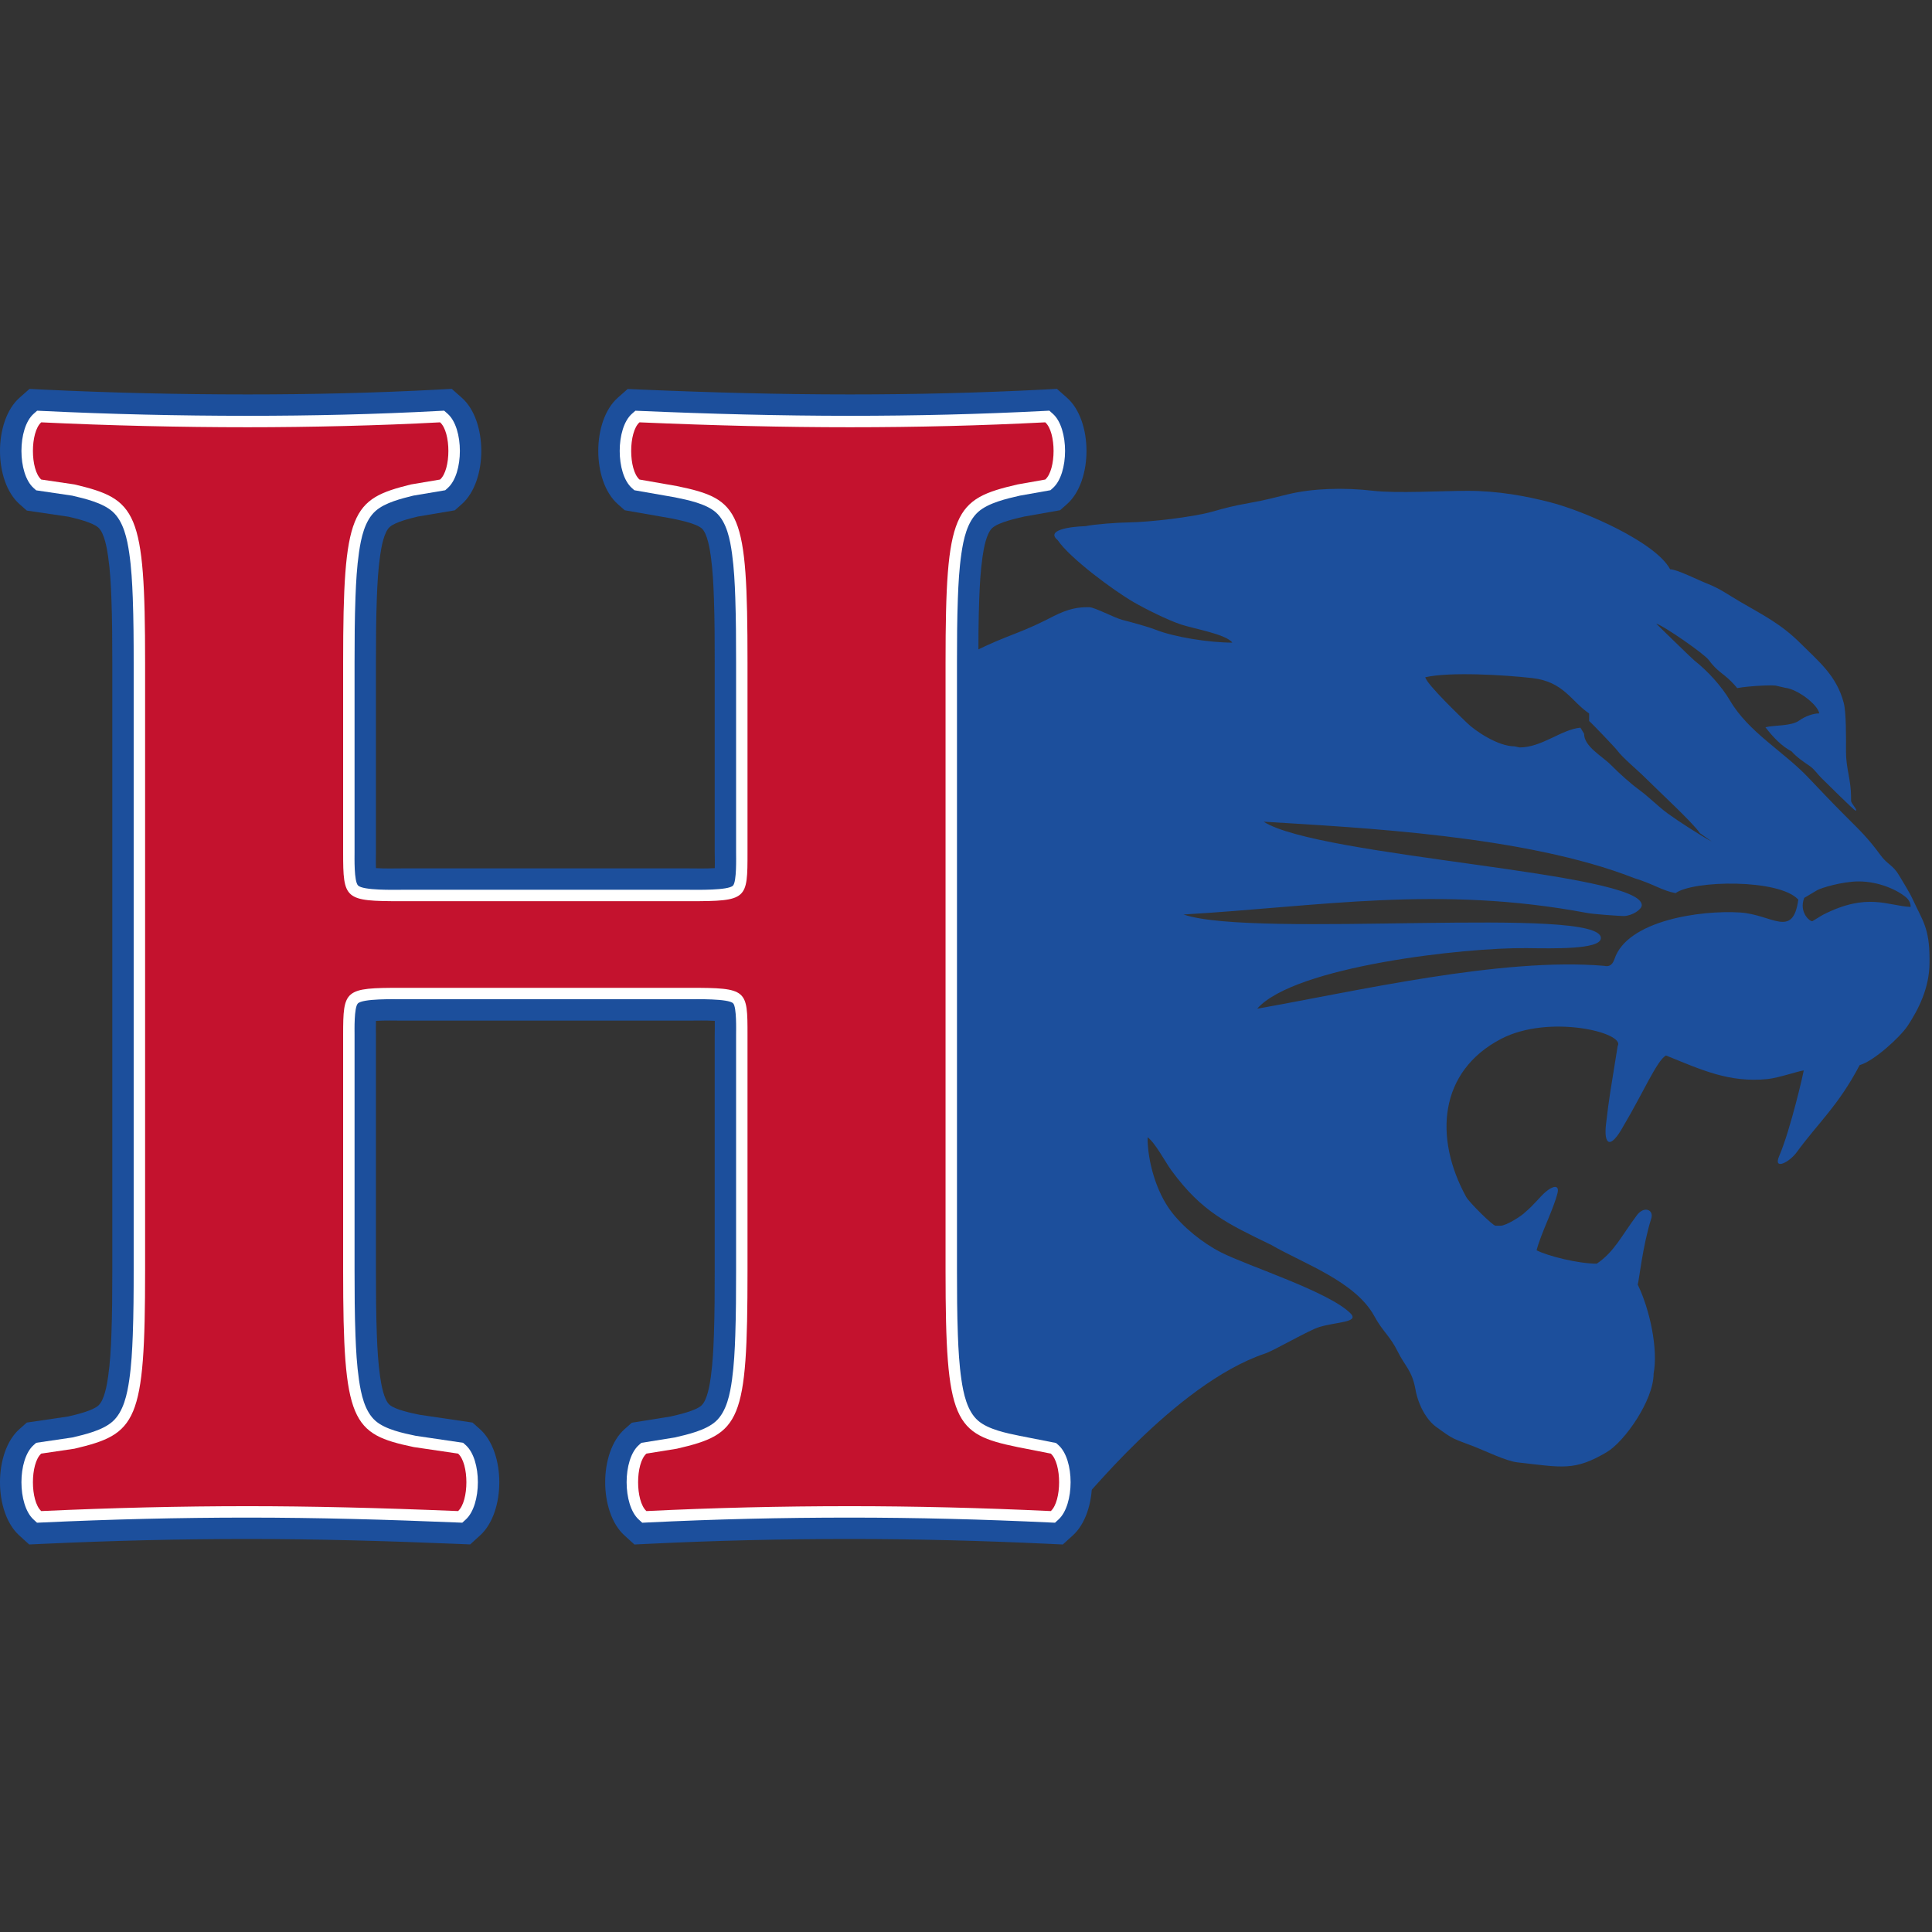 <?xml version="1.0" encoding="UTF-8"?>
<svg width="200px" height="200px" viewBox="0 0 200 200" version="1.1" xmlns="http://www.w3.org/2000/svg" xmlns:xlink="http://www.w3.org/1999/xlink">
    <rect x="0" y="0" width="200" height="200" fill="#333333" stroke="none"/>
    <!-- Generator: Sketch 51.3 (57544) - http://www.bohemiancoding.com/sketch -->
    <title>hanover</title>
    <desc>Created with Sketch.</desc>
    <defs></defs>
    <g id="hanover" stroke="none" stroke-width="1" fill="none" fill-rule="evenodd">
        <g id="hanover_BGL">
            <g id="hanover" transform="translate(0, 39)">
                <g id="g10" transform="translate(100, 60.887) scale(-1, 1) rotate(-180) translate(-100, -60.887) translate(0, 0.887)">
                    <g id="g12" transform="translate(0, 0)">
                        <path d="M109.494,103.969 C110.738,102.112 115.277,98.756 117.354,97.554 C118.553,96.861 120.851,95.709 122.247,95.243 C123.591,94.795 126.928,94.239 127.57,93.363 C125.061,93.363 121.53,93.959 119.709,94.67 C118.777,95.034 117.183,95.458 116.175,95.72 C115.377,95.926 113.302,97.029 112.768,97.029 L112.506,97.029 C110.662,97.029 109.423,96.269 108.14,95.632 C106.64,94.887 105.684,94.528 104.105,93.905 C102.765,93.375 101.458,92.764 100.167,92.125 C98.875,91.487 101.134,90.819 99.847,90.176 L100.625,20.646 C100.702,13.777 100.937,13.821 107.396,12.166 C110.392,11.262 111.539,11.314 111.631,7.611 L112.441,5.115 C111.698,3.818 121.474,16.584 130.975,19.776 C131.932,20.098 135.499,22.198 136.608,22.525 C138.399,23.051 140.634,22.993 139.865,23.867 C137.695,26.143 129.204,28.812 126.389,30.247 C124.486,31.219 122.461,32.85 121.203,34.525 C119.699,36.529 118.794,39.65 118.794,42.165 C119.6,41.575 120.615,39.613 121.257,38.736 C124.427,34.407 127.07,33.213 131.605,31.009 C134.951,29.073 140.324,27.234 142.285,23.616 C143.132,22.053 143.9,21.578 144.683,19.99 C145.449,18.436 146.176,18.029 146.529,16.047 C146.811,14.464 147.653,12.912 148.677,12.171 C150.578,10.796 150.265,11.043 152.65,10.12 C153.752,9.692 155.914,8.637 157.063,8.507 C161.754,7.977 162.988,7.585 166.337,9.566 C168.16,10.643 171.181,14.917 171.181,17.689 C171.66,20.212 170.81,24.279 169.536,26.91 C169.656,27.193 170.041,30.934 170.942,33.761 C171.223,34.639 170.203,35.095 169.452,34.089 C167.831,31.92 167.102,30.283 165.293,29.072 C163.38,29.072 160.232,29.859 159.065,30.459 C159.554,32.301 160.823,34.696 161.245,36.428 C161.419,37.245 160.772,37.158 160.003,36.502 C159.405,35.992 158.764,35.126 157.905,34.417 C157.565,34.038 155.927,33 155.338,33 L154.814,33 C154.525,33 152.073,35.442 151.776,35.985 C148.433,42.084 148.932,48.962 155.38,52.337 C160.363,54.943 168.308,52.974 167.459,51.599 C166.683,46.775 166.599,46.43 166.258,43.55 C166.004,41.406 166.665,40.787 168.073,43.348 C170.098,46.759 171.533,50.123 172.462,50.624 C176.139,49.138 178.996,47.784 182.98,48.184 C184.101,48.296 186.352,49.07 186.724,49.07 C186.746,49.07 185.389,43.03 184.176,40.201 C183.538,38.713 185.224,39.551 185.985,40.595 C188.185,43.613 190.328,45.456 192.512,49.629 C193.935,50.009 196.697,52.505 197.492,53.711 C198.566,55.342 199.742,57.591 199.742,60.235 L199.742,60.628 C199.742,63.839 199.012,64.597 198.019,66.761 C197.652,67.559 197.052,68.485 196.595,69.266 C195.967,70.341 195.373,70.407 194.71,71.31 C193.341,73.177 192.575,73.881 190.998,75.457 C189.616,76.838 188.479,78.048 187.138,79.453 C184.591,82.121 181.003,84.107 179.104,87.344 C178.221,88.849 176.769,90.442 175.408,91.505 C175.164,91.696 171.454,95.319 171.45,95.327 C172.218,95.122 176.411,92.208 176.873,91.583 C177.77,90.37 178.316,90.238 179.215,89.34 C179.427,89.127 179.633,88.898 179.836,88.655 C180.15,88.715 180.557,88.767 180.992,88.81 C182.085,88.918 183.357,88.966 183.789,88.919 L184.799,88.687 C186.087,88.545 188.19,86.94 188.328,86.035 C187.746,86.05 186.853,85.736 186.263,85.304 C185.422,84.691 183.679,84.84 182.757,84.601 C183.55,83.57 184.417,82.656 185.465,82.102 C185.95,81.544 186.729,81 187.341,80.59 C187.806,80.279 188.194,79.69 188.579,79.322 C188.921,78.996 191.944,75.974 192.083,75.974 C192.385,75.974 191.621,76.694 191.621,76.995 L191.621,77.388 C191.621,79.158 191.09,80.356 191.097,82.102 C191.102,83.482 191.125,86.113 190.867,87.11 C190.131,89.958 188.213,91.466 186.414,93.264 C184.412,95.265 182.641,96.143 180.137,97.596 C178.936,98.293 178.071,98.952 176.688,99.489 C175.808,99.83 173.625,100.941 172.89,100.957 C171.426,103.724 164.107,106.963 160.449,107.899 C157.951,108.537 155.093,109.076 151.932,109.076 C149.226,109.075 144.594,108.795 142.118,109.085 C139.117,109.437 135.861,109.336 133.304,108.712 C131.759,108.335 131.141,108.147 129.348,107.821 C127.575,107.499 126.945,107.332 125.422,106.902 C123.55,106.375 119.092,105.837 116.825,105.807 C115.667,105.791 113.366,105.625 112.366,105.42 C110.664,105.368 108.242,104.995 109.494,103.969 Z M169.954,66.176 C170.043,69.599 136.554,71.15 130.812,74.825 C140.814,74.205 157.965,73.391 169.196,68.975 C171.176,68.373 172.086,67.676 173.457,67.432 C175.271,68.761 184.178,68.933 186.16,66.757 C185.595,62.685 183.443,65.214 180.139,65.426 C176.027,65.689 168.453,64.597 167.129,60.605 C166.87,59.823 166.396,59.826 166.073,59.904 C155.428,60.807 140.33,57.263 130.142,55.466 C133.985,59.849 151.644,61.816 158.03,61.737 C160.884,61.703 165.647,61.584 165.721,62.749 C165.943,66.217 129.911,62.686 122.513,65.219 C136.677,66.046 148.87,68.274 164.283,65.38 C165.033,65.236 167.786,65.057 168.11,65.057 C169.018,65.099 169.954,65.753 169.954,66.176 Z M164.507,85.244 C164.696,85.118 167.201,82.491 167.389,82.233 C167.964,81.44 169.504,80.186 170.303,79.385 C171.653,78.032 175.242,74.73 175.972,73.642 L177.201,72.766 C176.014,73.407 173.649,74.936 172.628,75.686 C171.617,76.428 170.784,77.315 169.692,78.119 C168.735,78.825 167.594,79.858 166.767,80.695 C165.839,81.633 163.983,82.596 163.983,83.935 L163.606,84.558 C161.616,84.374 159.63,82.512 157.303,82.512 L156.779,82.626 C155.093,82.626 152.744,84.185 151.836,85.079 C151.283,85.623 147.721,89.011 147.543,89.776 C150.068,90.364 155.789,90.015 158.61,89.694 C161.895,89.32 162.653,87.271 164.507,86.03 L164.507,85.244 Z M192.404,68.642 C194.52,68.642 196.47,67.737 197.355,66.957 C197.82,66.548 197.801,66.019 197.774,66.002 C195.419,66.116 193.315,67.527 188.743,65.204 C188.515,65.088 187.853,64.655 187.615,64.525 C187.314,64.496 186.201,65.497 186.775,66.94 L188.148,67.753 C188.457,67.935 190.665,68.642 192.404,68.642 Z" id="path16" fill="#1C4F9C"></path>
                        <path d="M69.42,13.252 C70.267,13.447 72,13.837 72.612,14.39 C73.228,14.947 73.481,16.6 73.587,17.373 C73.785,18.818 73.855,20.285 73.905,21.743 C73.98,23.946 73.987,26.153 73.987,28.359 L73.987,52.722 C73.987,53.108 74.008,53.682 73.995,54.207 C73.105,54.265 71.951,54.233 71.362,54.233 L41.542,54.233 C40.96,54.233 39.797,54.266 38.917,54.204 C38.898,53.68 38.917,53.099 38.917,52.722 L38.917,28.359 C38.917,26.148 38.927,23.937 39.009,21.726 C39.064,20.272 39.141,18.809 39.351,17.369 C39.459,16.624 39.724,14.988 40.331,14.462 C40.93,13.946 42.615,13.601 43.429,13.431 L48.915,12.622 L49.671,11.953 C52.359,9.573 52.352,3.355 49.705,0.948 L48.673,0.009 L47.28,0.067 C40.067,0.366 32.849,0.572 25.63,0.572 C18.559,0.572 11.488,0.395 4.425,0.068 L3.022,0.003 L1.983,0.948 C-0.663,3.356 -0.671,9.573 2.017,11.952 L2.773,12.622 L7.071,13.256 C7.922,13.456 9.563,13.838 10.176,14.382 C10.812,14.944 11.076,16.568 11.19,17.359 C11.4,18.802 11.478,20.268 11.532,21.724 C11.615,23.934 11.625,26.148 11.625,28.359 L11.625,91.297 C11.625,93.509 11.615,95.721 11.532,97.932 C11.478,99.388 11.4,100.854 11.19,102.297 C11.076,103.088 10.812,104.711 10.176,105.275 C9.563,105.818 7.921,106.201 7.071,106.4 L2.773,107.034 L2.017,107.703 C-0.672,110.085 -0.672,116.329 2.018,118.711 L3.052,119.626 L4.432,119.559 C11.492,119.22 18.561,119.056 25.63,119.056 C32.214,119.056 38.8,119.206 45.375,119.558 L46.765,119.633 L47.807,118.711 C50.497,116.329 50.497,110.085 47.807,107.702 L47.079,107.059 L43.236,106.411 C42.445,106.217 40.93,105.847 40.352,105.34 C39.729,104.794 39.467,103.168 39.355,102.397 C39.144,100.946 39.066,99.471 39.011,98.006 C38.927,95.771 38.917,93.534 38.917,91.297 L38.917,71.671 C38.917,71.259 38.895,70.597 38.92,70.022 C39.795,69.958 40.962,69.991 41.542,69.991 L71.362,69.991 C71.948,69.991 73.107,69.959 73.992,70.018 C74.012,70.597 73.987,71.249 73.987,71.671 L73.987,91.297 C73.987,93.502 73.98,95.708 73.905,97.912 C73.856,99.367 73.786,100.831 73.587,102.273 C73.487,103.001 73.233,104.668 72.645,105.186 C72.044,105.715 70.24,106.069 69.438,106.233 L64.669,107.066 L63.95,107.703 C61.26,110.085 61.259,116.329 63.95,118.711 L64.977,119.619 L66.347,119.56 C73.557,119.251 80.774,119.056 87.991,119.056 C94.674,119.056 101.357,119.216 108.031,119.559 L109.417,119.631 L110.456,118.711 C113.146,116.329 113.146,110.085 110.456,107.703 L109.74,107.069 L106.016,106.41 C105.144,106.209 103.379,105.816 102.735,105.242 C102.092,104.671 101.828,103.048 101.712,102.248 C101.503,100.81 101.425,99.347 101.371,97.896 C101.289,95.697 101.279,93.497 101.279,91.297 L101.279,28.359 C101.279,26.161 101.289,23.96 101.371,21.762 C101.425,20.314 101.502,18.853 101.712,17.417 C101.821,16.662 102.086,15.027 102.7,14.493 C103.339,13.939 105.182,13.586 106.004,13.417 L110.339,12.564 L111.03,11.953 C113.718,9.573 113.71,3.355 111.064,0.948 L110.024,0.002 L108.619,0.068 C101.748,0.392 94.87,0.572 87.991,0.572 C81.02,0.572 74.048,0.411 67.084,0.069 L65.676,0 L64.633,0.948 C61.986,3.355 61.979,9.573 64.667,11.953 L65.405,12.607 L69.42,13.252" id="path14" fill="#1C4F9C"></path>
                        <path d="M69.844,11.079 C71.178,11.387 73.06,11.813 74.095,12.748 C75.231,13.773 75.582,15.632 75.779,17.072 C75.987,18.585 76.065,20.143 76.117,21.667 C76.192,23.895 76.2,26.13 76.2,28.359 L76.2,52.722 C76.2,53.255 76.267,55.61 75.9,56.016 C75.44,56.527 72.01,56.446 71.362,56.446 L41.542,56.446 C40.866,56.446 37.528,56.53 37.04,56.002 C36.645,55.574 36.704,53.279 36.704,52.722 L36.704,28.359 C36.704,26.123 36.714,23.879 36.798,21.644 C36.855,20.119 36.941,18.561 37.161,17.05 C37.368,15.624 37.735,13.78 38.886,12.787 C39.911,11.902 41.739,11.525 43.041,11.251 L47.941,10.529 L48.204,10.296 C49.897,8.797 49.882,4.1 48.216,2.586 L47.856,2.258 L47.371,2.278 C40.13,2.578 32.878,2.785 25.629,2.785 C18.526,2.785 11.419,2.607 4.323,2.278 L3.834,2.256 L3.473,2.586 C1.807,4.1 1.792,8.797 3.485,10.296 L3.748,10.529 L7.487,11.08 C8.803,11.39 10.616,11.815 11.644,12.724 C12.799,13.747 13.169,15.588 13.381,17.041 C13.601,18.554 13.686,20.115 13.744,21.641 C13.827,23.878 13.838,26.121 13.838,28.359 L13.838,91.297 C13.838,93.534 13.827,95.779 13.744,98.015 C13.686,99.541 13.601,101.102 13.381,102.615 C13.169,104.068 12.799,105.908 11.644,106.932 C10.616,107.841 8.803,108.265 7.487,108.576 L3.748,109.127 L3.485,109.361 C1.798,110.854 1.797,115.559 3.485,117.053 L3.845,117.372 L4.325,117.349 C11.416,117.007 18.53,116.843 25.629,116.843 C32.244,116.843 38.889,116.994 45.494,117.349 L45.977,117.374 L46.341,117.053 C48.028,115.559 48.028,110.854 46.341,109.361 L46.087,109.136 L42.787,108.58 C41.545,108.273 39.867,107.859 38.893,107.004 C37.74,105.994 37.374,104.157 37.165,102.716 C36.944,101.195 36.857,99.625 36.8,98.089 C36.714,95.829 36.704,93.559 36.704,91.297 L36.704,71.671 C36.704,71.085 36.64,68.676 37.06,68.227 C37.56,67.693 40.854,67.778 41.542,67.778 L71.362,67.778 C72.023,67.778 75.409,67.696 75.882,68.213 C76.271,68.64 76.2,71.11 76.2,71.671 L76.2,91.297 C76.2,93.525 76.192,95.76 76.117,97.987 C76.065,99.51 75.987,101.065 75.779,102.575 C75.585,103.989 75.239,105.851 74.108,106.846 C73.073,107.758 71.169,108.137 69.85,108.407 L65.667,109.138 L65.417,109.361 C63.73,110.854 63.73,115.56 65.417,117.053 L65.775,117.369 L66.251,117.349 C73.496,117.038 80.741,116.843 87.991,116.843 C94.714,116.843 101.431,117.004 108.145,117.349 L108.627,117.374 L108.989,117.053 C110.677,115.56 110.677,110.854 108.989,109.361 L108.74,109.14 L105.575,108.579 C104.219,108.266 102.323,107.838 101.263,106.895 C100.106,105.866 99.733,104.025 99.522,102.565 C99.302,101.057 99.217,99.501 99.159,97.978 C99.077,95.754 99.066,93.523 99.066,91.297 L99.066,28.359 C99.066,26.134 99.077,23.903 99.159,21.68 C99.216,20.159 99.302,18.605 99.521,17.099 C99.73,15.666 100.098,13.821 101.25,12.821 C102.312,11.9 104.233,11.521 105.569,11.247 L109.322,10.509 L109.563,10.296 C111.256,8.797 111.241,4.1 109.574,2.586 L109.213,2.256 L108.723,2.278 C101.819,2.604 94.903,2.785 87.991,2.785 C80.983,2.785 73.975,2.623 66.976,2.278 L66.485,2.254 L66.122,2.586 C64.456,4.1 64.441,8.797 66.134,10.296 L66.39,10.524 L69.844,11.079" id="path18" fill="#FFFFFF"></path>
                        <path d="M71.361,57.628 C77.382,57.628 77.382,57.459 77.382,52.722 L77.382,28.359 C77.382,12.624 76.666,11.44 70.071,9.918 L66.917,9.41 C65.77,8.395 65.77,4.504 66.917,3.461 C73.798,3.798 80.823,3.968 87.991,3.968 C94.585,3.968 101.611,3.798 108.778,3.461 C109.925,4.504 109.925,8.395 108.778,9.41 L105.337,10.087 C98.743,11.44 97.883,12.624 97.883,28.359 L97.883,91.297 C97.883,107.031 98.743,108.215 105.337,109.738 L108.205,110.246 C109.352,111.261 109.352,115.152 108.205,116.167 C101.611,115.828 95.016,115.659 87.991,115.659 C81.109,115.659 74.085,115.828 66.2,116.167 C65.053,115.152 65.053,111.261 66.2,110.246 L70.071,109.569 C76.666,108.215 77.382,107.031 77.382,91.297 L77.382,71.671 C77.382,66.764 77.382,66.595 71.361,66.595 L41.542,66.595 C35.664,66.595 35.521,66.764 35.521,71.671 L35.521,91.297 C35.521,107.031 36.381,108.215 42.546,109.738 L45.556,110.246 C46.703,111.261 46.703,115.152 45.556,116.167 C39.248,115.828 32.081,115.659 25.629,115.659 C18.748,115.659 11.293,115.828 4.269,116.167 C3.122,115.152 3.122,111.261 4.269,110.246 L7.709,109.738 C14.161,108.215 15.021,107.031 15.021,91.297 L15.021,28.359 C15.021,12.624 14.161,11.44 7.709,9.918 L4.269,9.41 C3.122,8.395 3.122,4.504 4.269,3.461 C11.58,3.798 18.748,3.968 25.629,3.968 C32.081,3.968 39.248,3.798 47.42,3.461 C48.567,4.504 48.567,8.395 47.42,9.41 L42.832,10.087 C36.381,11.44 35.521,12.624 35.521,28.359 L35.521,52.722 C35.521,57.459 35.664,57.628 41.542,57.628 L71.361,57.628" id="path20" fill="#C4122E" fill-rule="nonzero"></path>
                    </g>
                </g>
            </g>
        </g>
    </g>
</svg>